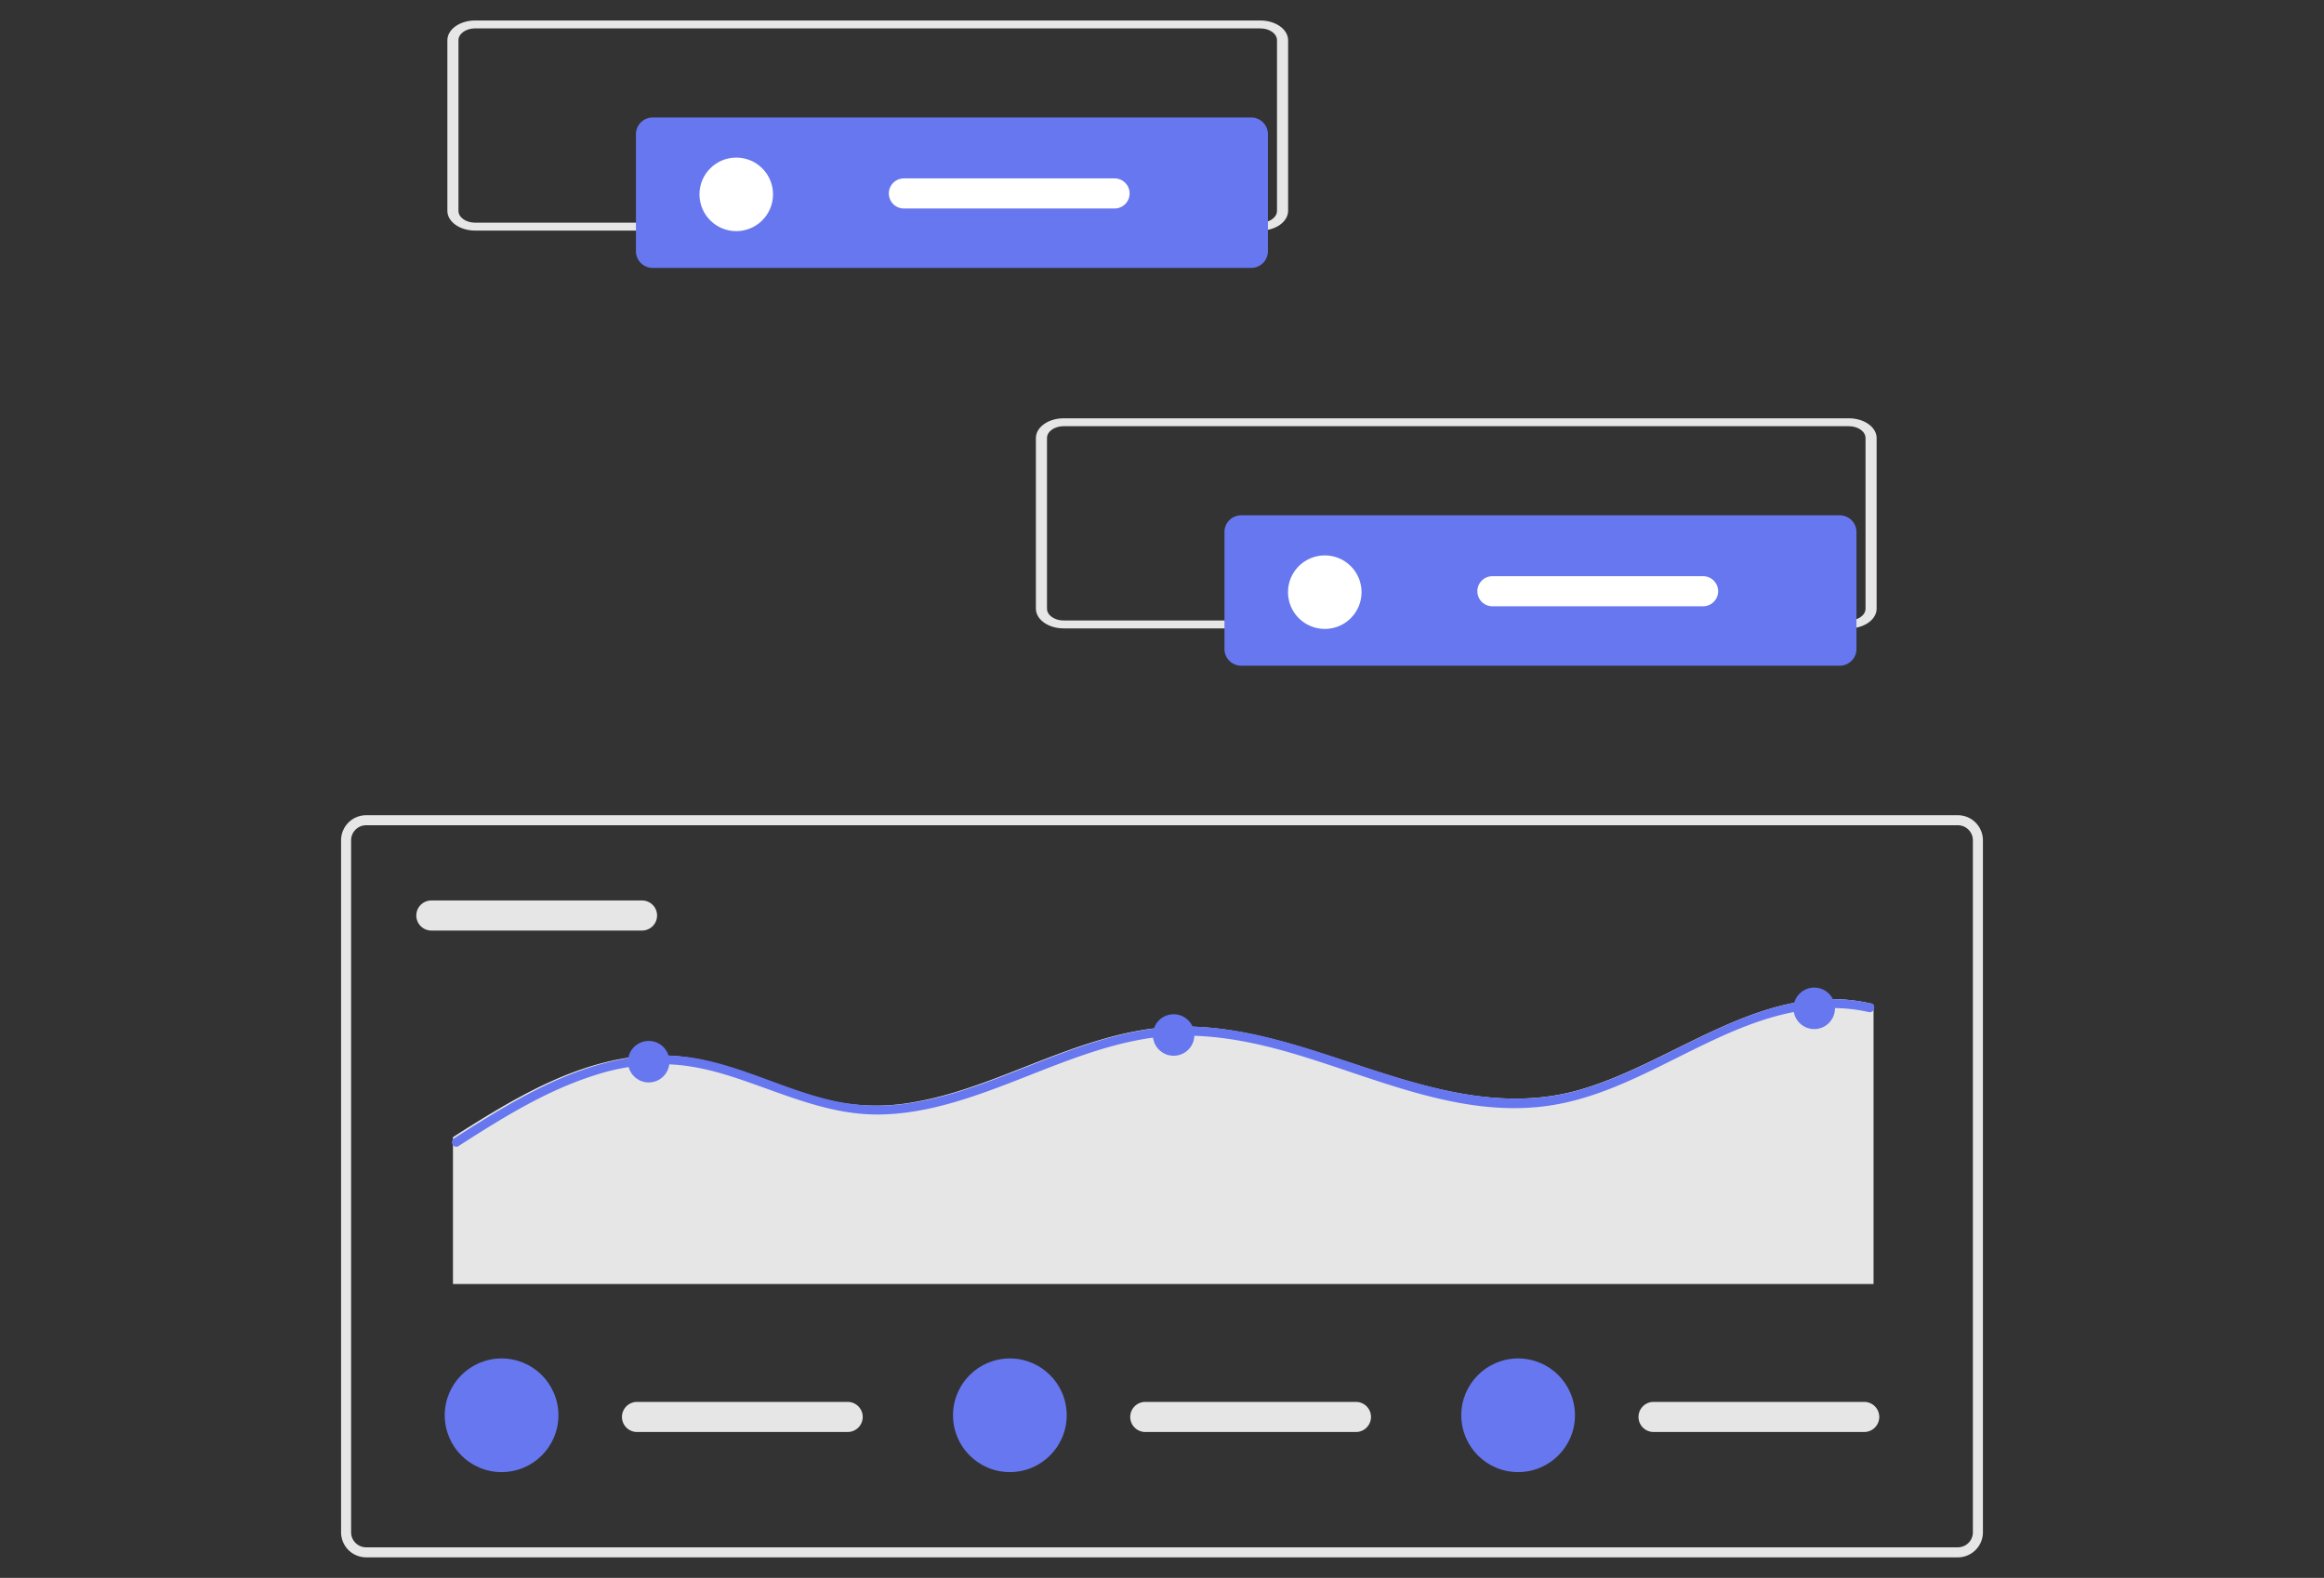 <svg width="695" height="472" xmlns="http://www.w3.org/2000/svg">

 <rect width="100%" height="100%" fill="#333333" stroke="none"/>

 <g>
  <title>background</title>
  <rect fill="none" id="canvas_background" height="474" width="697" y="-1" x="-1"/>
 </g>
 <g>
  <title>Layer 1</title>
  <g id="svg_32">
   <path id="svg_13" fill="#e6e6e6" d="m585.5,465.866l-476,0a7.508,7.508 0 0 1 -7.5,-7.5l0,-207a7.508,7.508 0 0 1 7.5,-7.5l476,0a7.508,7.508 0 0 1 7.5,7.5l0,207a7.508,7.508 0 0 1 -7.5,7.5zm-476,-219a4.505,4.505 0 0 0 -4.5,4.5l0,207a4.505,4.505 0 0 0 4.5,4.5l476,0a4.505,4.505 0 0 0 4.5,-4.5l0,-207a4.505,4.505 0 0 0 -4.5,-4.5l-476,0z"/>
   <path id="svg_14" fill="#e6e6e6" d="m129,269.366a4.5,4.5 0 0 0 0,9l63,0a4.5,4.5 0 0 0 0,-9l-63,0z"/>
   <path id="svg_15" fill="#e6e6e6" d="m560.29,300.661l0,83.45l-424.831,0l0,-43.938c2.942,-1.889 5.901,-3.769 8.888,-5.588c12.754,-7.805 26.405,-15.104 41.283,-17.809a62.32,62.32 0 0 1 21.313,-0.266c7.466,1.233 14.611,3.805 21.686,6.386c6.977,2.554 13.971,5.188 21.268,6.67a62.272,62.272 0 0 0 21.57,0.426c13.66,-2.049 26.494,-7.539 39.275,-12.505c12.86,-4.993 26.112,-9.712 40.03,-10.333c13.74,-0.621 27.312,2.625 40.35,6.652c26.583,8.204 53.726,20.372 81.873,12.027c28.583,-8.461 54.872,-32.887 86.548,-25.641a1.192,1.192 0 0 1 0.747,0.47z"/>
   <path id="svg_16" fill="#6777ef" d="m560.29,302.116a1.283,1.283 0 0 1 -1.455,0.639a47.368,47.368 0 0 0 -11.512,-1.188c-31.157,0.55 -55.113,25.632 -85.578,29.383c-27.468,3.379 -53.321,-9.978 -79.148,-16.958c-13.419,-3.627 -27.255,-5.552 -41.064,-3.086c-13.703,2.439 -26.563,8.044 -39.476,13.02c-12.435,4.789 -25.357,9.242 -38.82,9.463c-14.803,0.248 -28.133,-5.854 -41.862,-10.501c-7.14,-2.421 -14.466,-4.337 -22.031,-4.523a66.645,66.645 0 0 0 -21.712,3.361c-14.59,4.639 -27.734,12.905 -40.532,21.117a1.137,1.137 0 0 1 -0.754,0.204a1.374,1.374 0 0 1 -0.585,-2.501l0.585,-0.373c2.936,-1.889 5.889,-3.769 8.869,-5.588c12.727,-7.805 26.35,-15.104 41.197,-17.809a62.062,62.062 0 0 1 21.268,-0.266c7.45,1.233 14.581,3.805 21.641,6.386c6.962,2.554 13.942,5.188 21.224,6.67a62.014,62.014 0 0 0 21.525,0.426c13.632,-2.049 26.439,-7.539 39.193,-12.505c12.834,-4.993 26.057,-9.712 39.947,-10.333c13.712,-0.621 27.255,2.625 40.266,6.652c26.528,8.204 53.614,20.372 81.702,12.027c28.523,-8.461 54.758,-32.887 86.367,-25.641a1.19,1.19 0 0 1 0.745,0.47a1.367,1.367 0 0 1 0,1.455z"/>
   <circle id="svg_17" fill="#6777ef" r="6.208" cy="317.593" cx="193.996"/>
   <circle id="svg_18" fill="#6777ef" r="6.208" cy="309.61" cx="350.979"/>
   <circle id="svg_19" fill="#6777ef" r="6.208" cy="301.628" cx="542.552"/>
   <path id="svg_20" fill="#e6e6e6" d="m190.5,419.366a4.5,4.5 0 0 0 0,9l63,0a4.5,4.5 0 0 0 0,-9l-63,0z"/>
   <circle id="svg_21" fill="#6777ef" r="17" cy="423.366" cx="150"/>
   <path id="svg_22" fill="#e6e6e6" d="m342.5,419.366a4.5,4.5 0 0 0 0,9l63,0a4.5,4.5 0 0 0 0,-9l-63,0z"/>
   <circle id="svg_23" fill="#6777ef" r="17" cy="423.366" cx="302"/>
   <path id="svg_24" fill="#e6e6e6" d="m494.5,419.366a4.5,4.5 0 0 0 0,9l63,0a4.5,4.5 0 0 0 0,-9l-63,0z"/>
   <circle id="svg_25" fill="#6777ef" r="17" cy="423.366" cx="454"/>
   <path fill="#e6e6e6" d="m552.919,187.976l-234.838,0c-4.578,0 -8.288,-2.643 -8.293,-5.9l0,-51.042c0.005,-3.257 3.715,-5.9 8.293,-5.9l234.838,0c4.578,0 8.288,2.643 8.293,5.9l0,51.041c-0.004,3.257 -3.715,5.897 -8.293,5.901zm-234.838,-60.484c-2.747,0 -4.973,1.586 -4.976,3.54l0,51.041c0,1.954 2.229,3.538 4.976,3.54l234.838,0c2.747,0 4.973,-1.586 4.976,-3.54l0,-51.039c0,-1.954 -2.229,-3.538 -4.976,-3.54l-234.838,-0.002z" id="e1cfef3e-7788-4f0f-b252-d185c9336b04"/>
   <path id="svg_26" fill="#6777ef" d="m371.179,154.141a5.006,5.006 0 0 0 -5,5l0,35a5.006,5.006 0 0 0 5,5l179,0a5.006,5.006 0 0 0 5,-5l0,-35a5.006,5.006 0 0 0 -5,-5l-179,0z"/>
   <circle id="svg_27" fill="#fff" r="11" cy="177.141" cx="396.179"/>
   <path id="svg_28" fill="#fff" d="m446.311,172.366a4.5,4.5 0 0 0 0,9l63,0a4.5,4.5 0 0 0 0,-9l-63,0z"/>
   <path fill="#e6e6e6" d="m376.919,68.976l-234.838,0c-4.578,0 -8.288,-2.643 -8.293,-5.9l0,-51.042c0.005,-3.257 3.715,-5.9 8.293,-5.9l234.838,0c4.578,0 8.288,2.643 8.293,5.9l0,51.041c-0.004,3.257 -3.715,5.897 -8.293,5.901zm-234.838,-60.484c-2.747,0 -4.973,1.586 -4.976,3.54l0,51.041c0,1.954 2.229,3.538 4.976,3.54l234.838,0c2.747,0 4.973,-1.586 4.976,-3.54l0,-51.039c0,-1.954 -2.229,-3.538 -4.976,-3.54l-234.838,-0.002z" id="b00e8b21-64f0-4b6c-8490-a93637cb24e1"/>
   <path id="svg_29" fill="#6777ef" d="m195.179,35.141a5.006,5.006 0 0 0 -5,5l0,35a5.006,5.006 0 0 0 5,5l179,0a5.006,5.006 0 0 0 5,-5l0,-35a5.006,5.006 0 0 0 -5,-5l-179,0z"/>
   <circle id="svg_30" fill="#fff" r="11" cy="58.141" cx="220.179"/>
   <path id="svg_31" fill="#fff" d="m270.311,53.366a4.5,4.5 0 0 0 0,9l63,0a4.5,4.5 0 0 0 0,-9l-63,0z"/>
  </g>
 </g>
</svg>